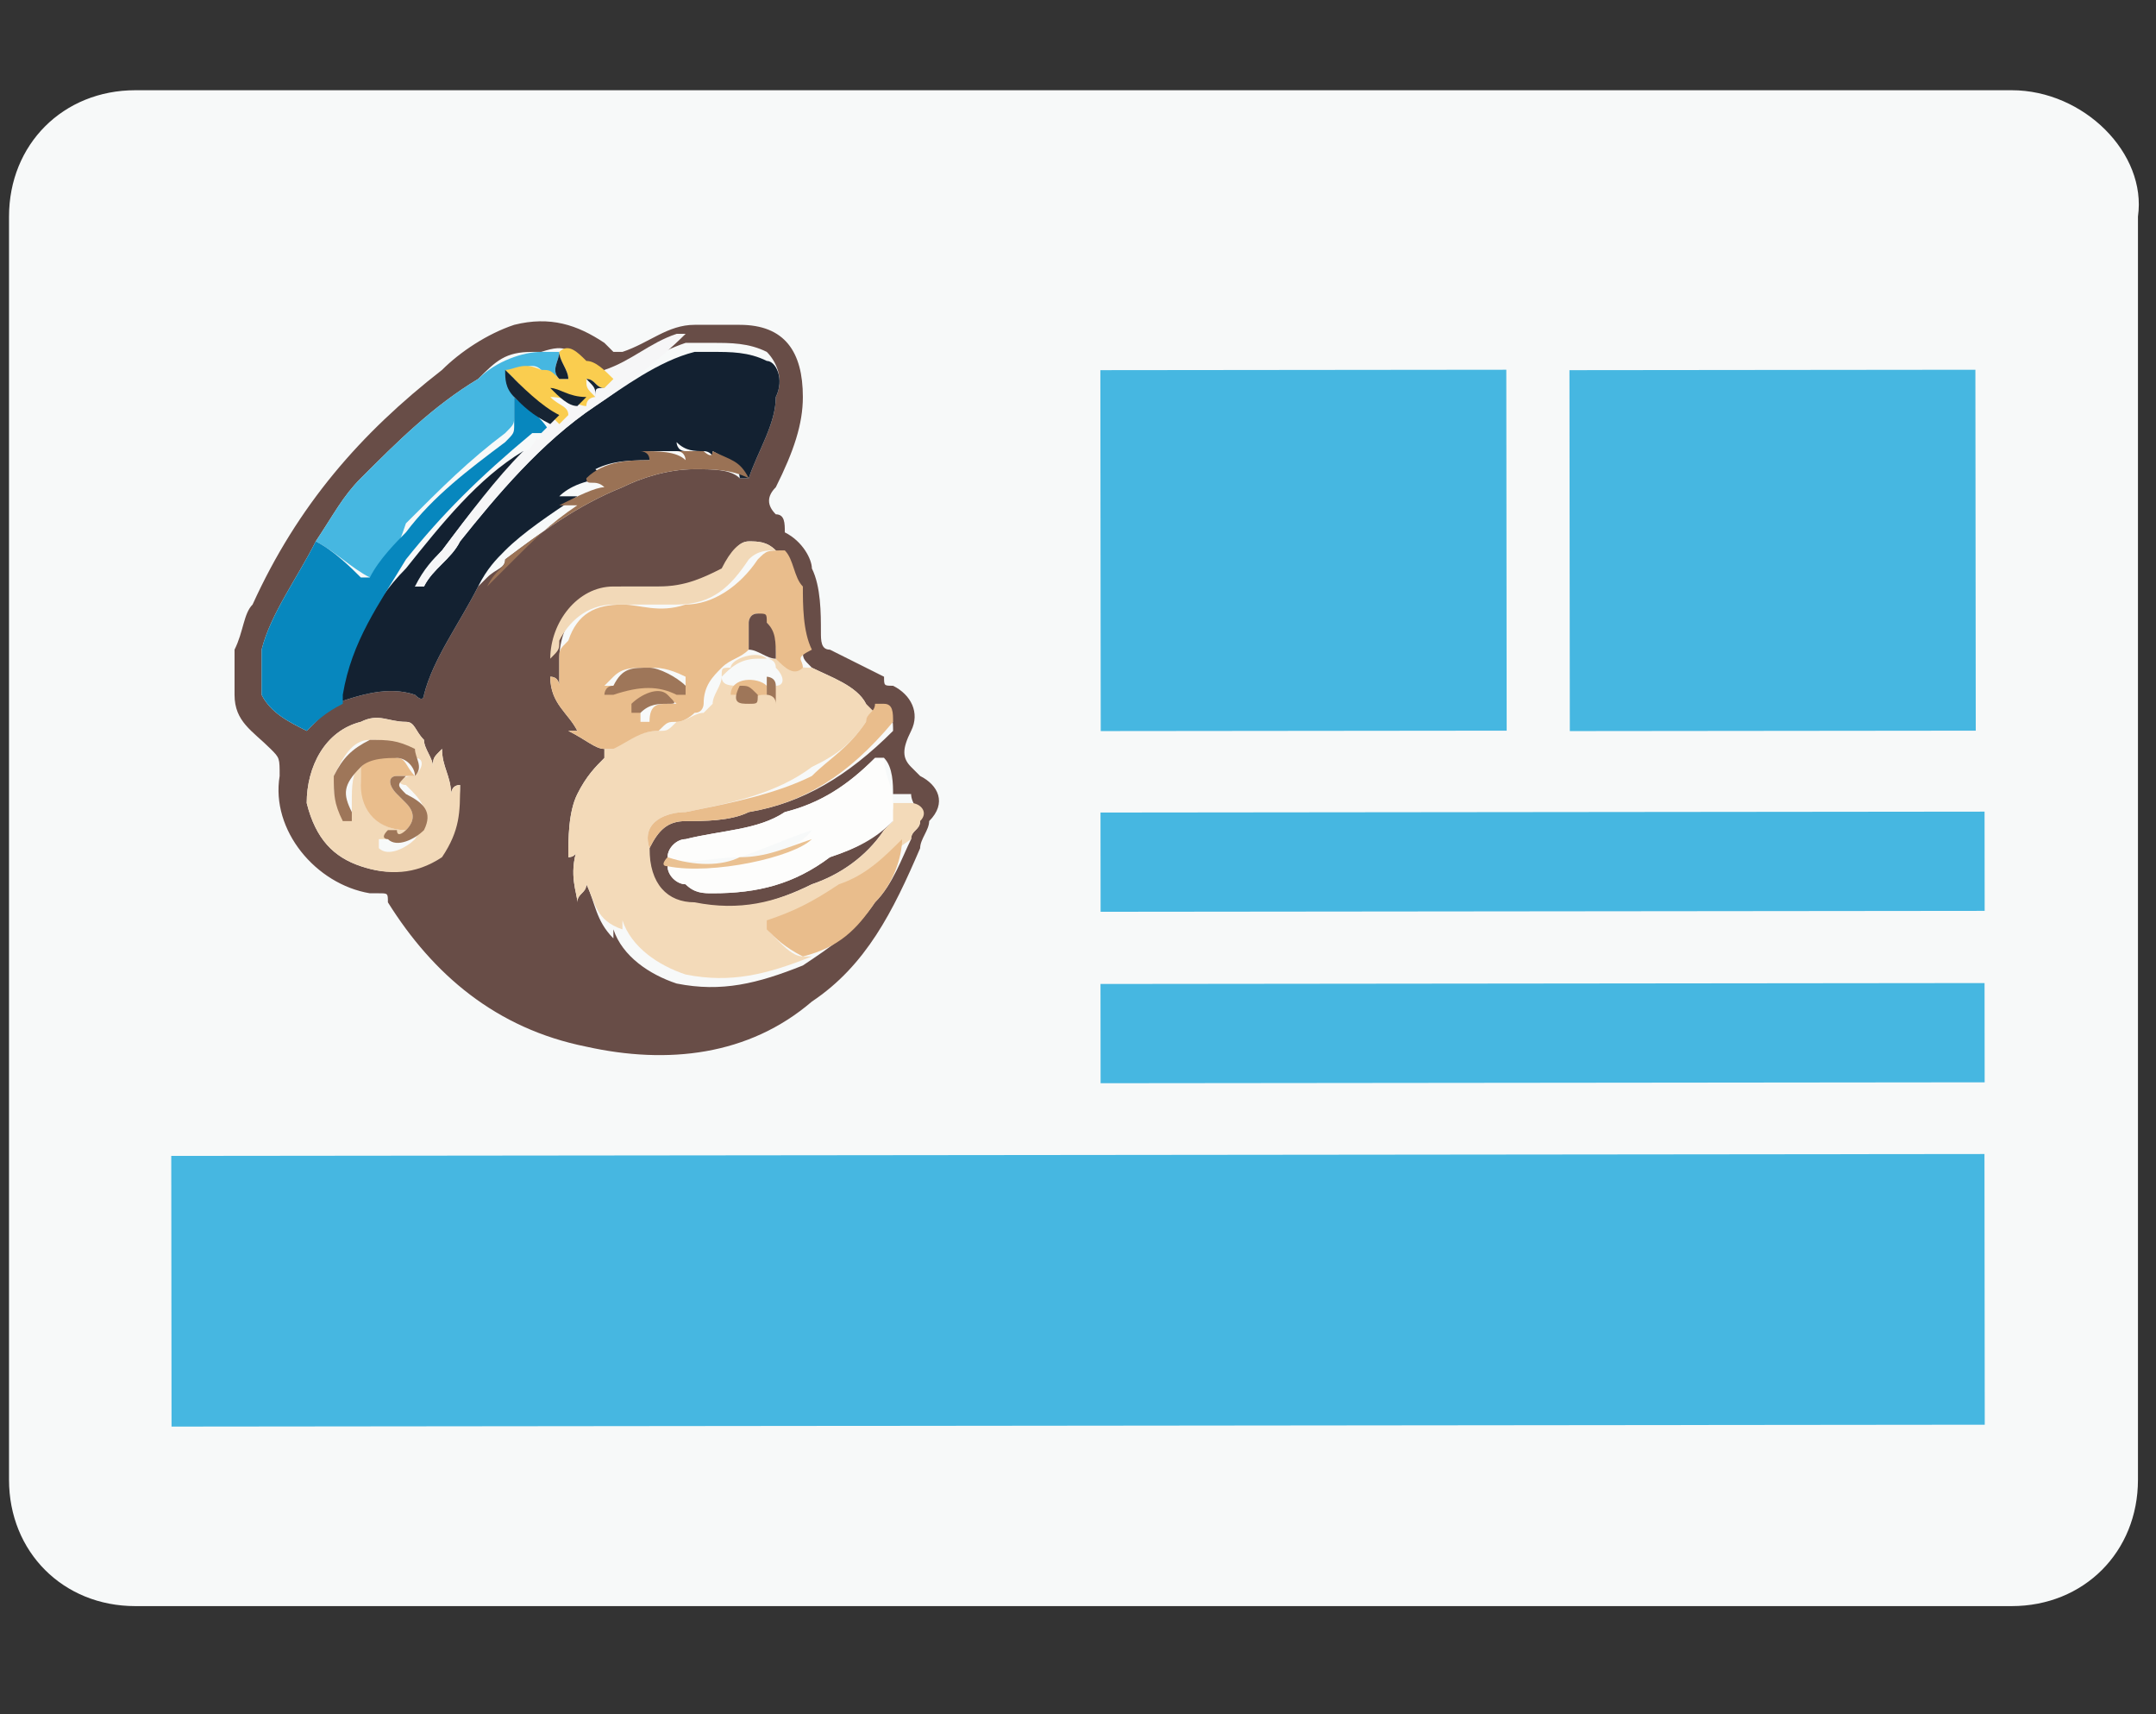 <?xml version="1.0" encoding="utf-8"?>
<!-- Generator: Adobe Illustrator 22.0.1, SVG Export Plug-In . SVG Version: 6.00 Build 0)  -->
<svg version="1.1" id="Layer_1" xmlns="http://www.w3.org/2000/svg" xmlns:xlink="http://www.w3.org/1999/xlink" x="0px" y="0px"
	 viewBox="0 0 23.9 19" style="enable-background:new 0 0 23.9 19;" xml:space="preserve">
<rect x="0" y="0" width="23.9" height="19" fill="#333333" stroke="none"/>
<style type="text/css">
	.st0{fill:#F7F9F9;}
	.st1{fill:#684D47;}
	.st2{fill:#F3DAB9;}
	.st3{fill:#132131;}
	.st4{fill:#E9BD8C;}
	.st5{fill:#46B7E1;}
	.st6{fill:#0787BE;}
	.st7{fill:#FDFDFC;}
	.st8{fill:#F2D9B8;}
	.st9{fill:#9A7255;}
	.st10{fill:#F6F6F7;}
	.st11{fill:#FACD4F;}
	.st12{fill:#EAC192;}
	.st13{fill:#162433;}
	.st14{fill:#9E7659;}
	.st15{fill:none;}
</style>
<path id="XMLID_406_" class="st0" d="M22.3,1l-20.8,0c-0.8,0-1.4,0.6-1.4,1.4l0,14c0,0.8,0.6,1.4,1.4,1.4l20.8,0
	c0.8,0,1.4-0.6,1.4-1.4l0-14C23.8,1.7,23.1,1,22.3,1z"/>
<g id="XMLID_97_">
	<path id="XMLID_376_" class="st1" d="M10.2,8.6C10.1,8.6,10.1,8.6,10.2,8.6c-0.1-0.1-0.1-0.1-0.1-0.1c-0.1-0.1-0.1-0.2,0-0.4
		c0.1-0.2,0-0.4-0.2-0.5c-0.1,0-0.1,0-0.1-0.1C9.6,7.4,9.4,7.3,9.2,7.2C9.1,7.2,9.1,7.1,9.1,7c0-0.2,0-0.5-0.1-0.7
		C9,6.2,8.9,6,8.7,5.9C8.7,5.8,8.7,5.7,8.6,5.7c-0.1-0.1-0.1-0.2,0-0.3C8.8,5,8.9,4.7,8.9,4.4c0-0.5-0.2-0.8-0.7-0.8
		c-0.2,0-0.4,0-0.5,0C7.4,3.6,7.2,3.8,6.9,3.9c0,0-0.1,0-0.1,0c0,0-0.1-0.1-0.1-0.1C6.4,3.6,6.1,3.5,5.7,3.6
		C5.4,3.7,5.1,3.9,4.9,4.1C4,4.8,3.3,5.6,2.8,6.7C2.7,6.8,2.7,7,2.6,7.2c0,0.3,0,0.5,0,0.5c0,0.3,0.2,0.4,0.4,0.6
		c0.1,0.1,0.1,0.1,0.1,0.3C3,9.2,3.5,9.8,4.1,9.9c0,0,0.1,0,0.1,0c0.1,0,0.1,0,0.1,0.1c0.5,0.8,1.2,1.4,2.2,1.6
		c0.9,0.2,1.8,0.1,2.5-0.5c0.6-0.4,0.9-1,1.2-1.7c0-0.1,0.1-0.2,0.1-0.3C10.5,8.9,10.4,8.7,10.2,8.6z M4.8,9.4
		C4.6,9.7,4.3,9.7,4,9.6C3.7,9.5,3.5,9.3,3.4,8.9C3.4,8.5,3.6,8.1,4,8c0.2-0.1,0.3,0,0.5,0c0.1,0,0.1,0.1,0.2,0.2
		c0,0.1,0.1,0.2,0.1,0.3c0-0.1,0-0.1,0.1-0.2C4.9,8.5,5,8.6,5,8.8C5,8.8,5,8.7,5.1,8.7C5.1,9,5,9.2,4.8,9.4z M5.4,6.4
		C5.4,6.4,5.4,6.5,5.4,6.4C5.4,6.5,5.4,6.5,5.4,6.4L5.4,6.4C5.3,6.5,5.3,6.5,5.3,6.5c0,0,0,0,0,0C5.1,6.9,4.8,7.3,4.7,7.7
		c0,0,0,0.1-0.1,0C4.3,7.6,4,7.7,3.7,7.8C3.6,7.9,3.5,8,3.4,8.1c0,0,0,0,0,0C3.2,8,3,7.9,2.9,7.7c0-0.2,0-0.3,0-0.5
		C3,6.8,3.3,6.4,3.5,6C3.7,5.7,3.8,5.5,4,5.3c0.4-0.4,0.8-0.8,1.3-1.1C5.5,4,5.6,3.9,5.9,3.9c0.1,0,0.1,0,0.1,0l0,0
		c0.3-0.1,0.3,0,0.4,0.1C6.5,4,6.7,4.1,6.8,4.2C7,4.1,7.3,3.9,7.6,3.8c0,0,0.1,0,0.1,0c0.1,0,0.1,0,0.2,0c0.2,0,0.4,0,0.6,0.1
		C8.6,4,8.7,4.2,8.6,4.4c0,0.3-0.2,0.6-0.3,0.9c0,0,0,0-0.1,0C8.1,5.2,7.9,5.2,7.7,5.2c-0.3,0-0.6,0.1-0.8,0.2
		C6.4,5.6,6,5.9,5.6,6.2C5.6,6.3,5.5,6.3,5.4,6.4z M10.2,9.1c0,0.1-0.1,0.1-0.1,0.2C10,9.5,9.9,9.8,9.7,10c-0.2,0.3-0.5,0.5-0.8,0.7
		c-0.5,0.2-0.9,0.3-1.4,0.2c-0.3-0.1-0.6-0.3-0.7-0.6c0,0,0-0.1,0-0.1c0,0,0,0,0,0c0,0.1,0,0.1,0,0.2C6.6,10.2,6.6,10,6.5,9.8
		c0,0.1-0.1,0.1-0.1,0.2C6.4,9.9,6.3,9.7,6.4,9.4c0,0,0,0.1-0.1,0.1c0-0.2,0-0.5,0.1-0.7c0.1-0.2,0.2-0.3,0.3-0.4c0,0,0,0,0-0.1
		c-0.1,0-0.2-0.1-0.4-0.2c0.1,0,0.1,0,0.1,0C6.3,7.9,6.1,7.8,6.1,7.5c0.1,0,0.1,0.1,0.1,0.1c0-0.1,0-0.2,0-0.3
		c0-0.4,0.3-0.8,0.7-0.8c0.2,0,0.3,0,0.5,0c0.3,0,0.5-0.1,0.7-0.2C8.1,6.1,8.2,6,8.3,6c0.1,0,0.2,0,0.3,0.1c0.1,0.1,0.1,0.3,0.2,0.4
		c0,0.2,0,0.5,0.1,0.7c0,0.1,0,0.1,0.1,0.2c0.2,0.1,0.5,0.2,0.6,0.4c0,0,0,0.1,0.1,0.1c0,0,0.1,0,0.1,0c0.1,0,0.1,0.1,0.1,0.2
		C9.4,8.6,8.9,8.9,8.3,9C8.1,9.1,7.8,9.1,7.6,9.1c-0.2,0-0.3,0.1-0.4,0.3c0,0,0,0,0,0.1c0,0.4,0.2,0.6,0.5,0.6
		C8.2,10.1,8.6,10,9,9.8c0.3-0.1,0.6-0.3,0.8-0.6c0,0,0.1-0.1,0.1-0.1c0,0,0,0,0,0c0,0,0,0-0.1,0C9.7,9.3,9.5,9.4,9.2,9.5
		C8.8,9.8,8.4,9.9,7.9,9.9c-0.1,0-0.2,0-0.3-0.1c-0.1,0-0.2-0.1-0.2-0.2c0,0,0-0.1,0-0.1c0-0.1,0.1-0.2,0.2-0.2C8,9.2,8.4,9.2,8.7,9
		c0.4-0.1,0.7-0.3,1-0.6c0,0,0.1,0,0.1,0c0.1,0.1,0.1,0.3,0.1,0.4c0.1,0,0.1,0,0.2,0C10.1,8.9,10.2,9,10.2,9.1z"/>
	<path id="XMLID_283_" class="st2" d="M9.9,8.9c0.1,0,0.1,0,0.2,0c0.1,0,0.2,0.1,0.1,0.2c0,0.1-0.1,0.1-0.1,0.2c0,0,0,0,0,0
		C9.8,9.5,9.6,9.7,9.4,9.9c-0.2,0.2-0.5,0.3-0.8,0.4c-0.1,0-0.1,0,0,0.1c0.1,0.1,0.2,0.2,0.3,0.2c0,0,0,0,0.1,0
		c-0.5,0.2-0.9,0.3-1.4,0.2c-0.3-0.1-0.6-0.3-0.7-0.6c0,0,0-0.1,0-0.1c0,0,0,0,0,0c0,0.1,0,0.1,0,0.2C6.6,10.2,6.6,10,6.5,9.8
		c0,0.1-0.1,0.1-0.1,0.2C6.4,9.9,6.3,9.7,6.4,9.4c0,0,0,0.1-0.1,0.1c0-0.2,0-0.5,0.1-0.7c0.1-0.2,0.2-0.3,0.3-0.4c0,0,0,0,0-0.1
		c0,0,0.1,0,0.1,0c0.1-0.1,0.3-0.2,0.5-0.2c0.1,0,0.1,0,0.2-0.1C7.6,8,7.7,7.9,7.8,7.9c0,0,0.1-0.1,0.1-0.1c0-0.1,0.1-0.2,0.1-0.3
		c0.1-0.1,0.2-0.2,0.4-0.2c0.1,0,0.2,0,0.3,0c0,0,0,0,0,0c0.1,0.1,0.2,0.1,0.3,0.1c0.2,0.1,0.5,0.2,0.6,0.4c0,0,0,0,0.1,0.1
		C9.6,7.9,9.6,8,9.6,8C9.4,8.3,9.2,8.4,9,8.5C8.6,8.8,8.1,8.9,7.6,9C7.4,9,7.1,9.1,7.2,9.4c0,0.4,0.2,0.6,0.5,0.6
		C8.2,10.1,8.6,10,9,9.8c0.3-0.1,0.6-0.3,0.8-0.6c0,0,0.1-0.1,0.1-0.1c0,0,0,0,0,0c0,0,0,0,0,0c0,0,0,0-0.1,0C9.9,9,9.9,9,9.9,8.9z
		 M8.3,7.7c0.1,0,0.1-0.1,0.2-0.1c0,0,0.1,0.1,0.1,0c0.1,0,0.1-0.1,0-0.2c0-0.1-0.1-0.1-0.1-0.1c-0.1-0.1-0.4,0-0.4,0.1
		c-0.1,0-0.1,0-0.1,0.1c0,0.1,0.1,0.1,0.2,0.1C8.3,7.8,8.3,7.8,8.3,7.7z"/>
	<path id="XMLID_257_" class="st3" d="M5.3,6.5C5.1,6.9,4.8,7.3,4.7,7.7c0,0,0,0.1-0.1,0C4.3,7.6,4,7.7,3.7,7.8c0,0,0-0.1,0-0.1
		c0.2-0.5,0.4-1,0.8-1.4c0.4-0.5,0.8-1,1.3-1.3c0,0,0,0,0.1,0c0,0-0.1,0.1-0.1,0.1C5.5,5.3,5.2,5.7,4.9,6.1C4.8,6.2,4.7,6.3,4.6,6.5
		c0,0,0.1,0,0.1,0C4.8,6.3,5,6.2,5.1,6C5.5,5.5,6,4.9,6.6,4.5C6.9,4.3,7.3,4,7.7,3.9c0,0,0,0,0,0c0.1,0,0.1,0,0.2,0
		c0.2,0,0.4,0,0.6,0.1C8.6,4,8.7,4.2,8.6,4.4c0,0.3-0.2,0.6-0.3,0.9c0,0,0,0-0.1,0C8.2,5.2,8.1,5.1,7.9,5c0,0,0,0,0,0
		c0,0.1,0,0-0.1,0C7.7,5,7.6,5,7.5,4.9c0,0,0,0,0,0c0,0,0,0,0,0c0,0,0,0.1,0.1,0.1C7.4,5,7.2,5,7.1,5c0.1,0,0.1,0,0.2,0.1
		c-0.3,0-0.5,0-0.7,0.1c0.1,0.1,0.2,0,0.2,0.1C6.5,5.3,6.3,5.4,6.2,5.5c0.1,0,0.1,0,0.2,0c0,0,0,0,0,0C6.1,5.7,5.8,5.9,5.6,6.1
		C5.5,6.2,5.4,6.3,5.3,6.5L5.3,6.5C5.3,6.5,5.3,6.5,5.3,6.5L5.3,6.5C5.3,6.5,5.3,6.5,5.3,6.5L5.3,6.5C5.3,6.5,5.3,6.5,5.3,6.5z
		 M4.6,6.5C4.6,6.5,4.6,6.5,4.6,6.5C4.6,6.5,4.6,6.5,4.6,6.5C4.6,6.5,4.6,6.5,4.6,6.5C4.6,6.5,4.6,6.5,4.6,6.5z"/>
	<path id="XMLID_237_" class="st4" d="M8.9,7.4c-0.1,0.1-0.2,0-0.3-0.1c0,0,0,0,0,0c0-0.1,0-0.3-0.1-0.4c0,0-0.1-0.1-0.1-0.1
		c-0.1,0-0.1,0.1-0.1,0.1c0,0.1,0,0.2,0,0.3C8.2,7.3,8.1,7.3,8,7.4C7.9,7.5,7.8,7.6,7.8,7.8c0,0,0,0.1-0.1,0.1C7.7,7.9,7.6,8,7.5,8
		c-0.1,0-0.1,0-0.2,0.1c-0.2,0-0.3,0.1-0.5,0.2c0,0,0,0-0.1,0c-0.1,0-0.2-0.1-0.4-0.2c0.1,0,0.1,0,0.1,0C6.3,7.9,6.1,7.8,6.1,7.5
		c0.1,0,0.1,0.1,0.1,0.1c0-0.1,0-0.2,0-0.3c0-0.1,0-0.1,0.1-0.2c0.1-0.3,0.3-0.4,0.6-0.4c0.2,0,0.4,0.1,0.7,0c0.3,0,0.6-0.2,0.8-0.5
		c0.1-0.1,0.1-0.1,0.3-0.1c0.1,0.1,0.1,0.3,0.2,0.4c0,0.2,0,0.5,0.1,0.7C8.8,7.3,8.9,7.3,8.9,7.4z M7.2,7.4C7,7.4,6.9,7.4,6.8,7.5
		c0,0-0.1,0.1-0.1,0.1c0,0,0.1,0,0.1,0c0.2-0.1,0.4-0.1,0.7,0c0,0,0.1,0,0.1,0c0,0,0-0.1,0-0.1C7.4,7.4,7.3,7.4,7.2,7.4z M7.4,7.8
		C7.4,7.8,7.5,7.8,7.4,7.8c0.1,0,0.1,0,0.1,0c0,0,0,0,0,0c-0.1-0.1-0.4,0-0.4,0.1c0,0,0,0,0,0.1c0,0,0,0,0.1,0
		C7.2,7.8,7.3,7.8,7.4,7.8z"/>
	<path id="XMLID_204_" class="st5" d="M3.5,6C3.7,5.7,3.8,5.5,4,5.3c0.4-0.4,0.8-0.8,1.3-1.1C5.5,4,5.8,3.9,6,3.9c0.1,0,0.1,0,0.2,0
		c0,0.1-0.1,0.2,0,0.3C6.1,4.1,6,4.1,6,4.1c-0.1-0.1-0.2,0-0.3,0c0,0.1,0,0.2,0,0.2c0,0.1,0,0.2,0,0.3c0,0.1,0,0.1-0.1,0.2
		c-0.4,0.3-0.7,0.6-1.1,1C4.4,6.1,4.3,6.3,4.2,6.4c0,0.1-0.1,0.1-0.1,0c0,0,0,0,0,0C3.9,6.3,3.7,6.1,3.5,6z"/>
	<path id="XMLID_200_" class="st6" d="M3.5,6C3.7,6.1,3.9,6.3,4,6.4c0,0,0,0,0,0c0,0,0.1,0,0.1,0c0.1-0.2,0.3-0.4,0.4-0.5
		c0.3-0.4,0.7-0.7,1.1-1c0.1-0.1,0.1-0.1,0.1-0.2c0-0.1,0-0.2,0-0.3c0.1,0.1,0.3,0.2,0.4,0.4C6,4.8,6,4.8,6,4.8c0,0,0,0,0,0l0,0
		c0,0,0,0,0,0l0,0c0,0-0.1,0-0.1,0C5.3,5.3,4.9,5.7,4.5,6.2C4.2,6.7,3.9,7.1,3.8,7.7c0,0,0,0.1,0,0.1C3.6,7.9,3.5,8,3.4,8.1
		c0,0,0,0,0,0C3.2,8,3,7.9,2.9,7.7c0-0.2,0-0.3,0-0.5C3,6.8,3.3,6.4,3.5,6z"/>
	<path id="XMLID_192_" class="st7" d="M9.9,8.9c0,0.1,0,0.1,0,0.2C9.7,9.3,9.5,9.4,9.2,9.5C8.8,9.8,8.4,9.9,7.9,9.9
		c-0.1,0-0.2,0-0.3-0.1c-0.1,0-0.2-0.1-0.2-0.2C7.9,9.7,8.8,9.5,9,9.2C8.7,9.3,8.5,9.4,8.2,9.5c-0.3,0-0.6,0.1-0.8,0
		c0-0.1,0.1-0.2,0.2-0.2C8,9.2,8.4,9.2,8.7,9c0.4-0.1,0.7-0.3,1-0.6c0,0,0.1,0,0.1,0C9.8,8.6,9.9,8.7,9.9,8.9z"/>
	<path id="XMLID_181_" class="st8" d="M5,8.8C5,8.8,5,8.7,5.1,8.7c0,0.3,0,0.5-0.2,0.8C4.6,9.7,4.3,9.7,4,9.6
		C3.7,9.5,3.5,9.3,3.4,8.9C3.4,8.5,3.6,8.1,4,8c0.2-0.1,0.3,0,0.5,0c0.1,0,0.1,0.1,0.2,0.2c0,0.1,0.1,0.2,0.1,0.3
		c0-0.1,0-0.1,0.1-0.2C4.9,8.5,5,8.6,5,8.8z M4.6,8.6C4.6,8.6,4.6,8.6,4.6,8.6C4.6,8.6,4.6,8.6,4.6,8.6C4.6,8.6,4.6,8.6,4.6,8.6
		c0.1-0.1,0.1-0.2,0-0.2C4.4,8.2,4.3,8.2,4.1,8.2c-0.2,0-0.3,0.2-0.4,0.4c0,0.2,0,0.3,0.1,0.4c0,0,0,0.1,0.1,0c0,0,0,0,0-0.1
		c0-0.2,0-0.3,0.1-0.5c0,0.1,0,0.1,0,0.2C4,9,4.2,9.2,4.5,9.2c0,0.1-0.1,0.1-0.2,0.1c0,0-0.1,0-0.1,0c0,0,0,0,0,0.1
		c0.1,0.1,0.3,0,0.4-0.1C4.8,9,4.7,8.9,4.5,8.7C4.4,8.7,4.4,8.6,4.6,8.6C4.5,8.6,4.5,8.6,4.6,8.6L4.6,8.6z"/>
	<path id="XMLID_180_" class="st8" d="M8.6,6.1c-0.1,0-0.2,0-0.3,0.1C8.1,6.5,7.9,6.7,7.5,6.7c-0.2,0-0.4,0-0.7,0
		c-0.3,0-0.5,0.2-0.6,0.4c0,0.1,0,0.1-0.1,0.2c0-0.4,0.3-0.8,0.7-0.8c0.2,0,0.3,0,0.5,0c0.3,0,0.5-0.1,0.7-0.2C8.1,6.1,8.2,6,8.3,6
		C8.4,6,8.5,6,8.6,6.1z"/>
	<path id="XMLID_179_" class="st9" d="M5.4,6.5c0.1-0.1,0.2-0.2,0.3-0.3c0.2-0.2,0.4-0.4,0.7-0.6c0,0,0,0,0,0c-0.1,0-0.1,0-0.2,0
		c0.2-0.1,0.4-0.2,0.5-0.2c-0.1-0.1-0.2,0-0.2-0.1C6.7,5.1,7,5.1,7.2,5.1C7.2,5,7.1,5,7.1,5c0.2,0,0.4,0,0.5,0.1c0,0,0-0.1-0.1-0.1
		c0,0,0,0,0,0C7.6,5,7.7,5,7.8,5c0,0,0.1,0.1,0.1,0c0,0,0,0,0,0c0.2,0.1,0.3,0.1,0.4,0.3C8.1,5.2,7.9,5.2,7.7,5.2
		c-0.3,0-0.6,0.1-0.8,0.2C6.4,5.6,6,5.9,5.6,6.2C5.6,6.3,5.5,6.3,5.4,6.5C5.4,6.4,5.4,6.5,5.4,6.5z"/>
	<path id="XMLID_178_" class="st4" d="M7.2,9.4C7.1,9.1,7.4,9,7.6,9c0.5-0.1,1-0.2,1.4-0.4C9.2,8.4,9.4,8.3,9.6,8
		c0-0.1,0.1-0.1,0.1-0.2c0,0,0.1,0,0.1,0c0.1,0,0.1,0.1,0.1,0.2C9.4,8.6,8.9,8.9,8.3,9C8.1,9.1,7.8,9.1,7.6,9.1
		C7.4,9.1,7.3,9.2,7.2,9.4C7.2,9.4,7.2,9.4,7.2,9.4z"/>
	<path id="XMLID_175_" class="st4" d="M8.9,10.6C8.9,10.6,8.9,10.6,8.9,10.6c-0.2-0.1-0.3-0.2-0.4-0.3c0,0,0-0.1,0-0.1
		c0.3-0.1,0.5-0.2,0.8-0.4C9.6,9.7,9.8,9.5,10,9.3c0,0,0,0,0,0C10,9.5,9.9,9.8,9.7,10C9.5,10.3,9.3,10.5,8.9,10.6z"/>
	<path id="XMLID_174_" class="st10" d="M6,4.8c0,0,0.1-0.1,0.1-0.1c0,0,0.1-0.1,0.1-0.1c0.1,0,0.1-0.1,0.1-0.1c0,0,0.1-0.1,0.1-0.1
		c0,0,0.1,0,0.1-0.1c0,0,0.1-0.1,0.1-0.1c0,0,0.1-0.1,0.1-0.1c0.3-0.1,0.5-0.3,0.8-0.4c0,0,0.1,0,0.1,0c0,0,0,0,0,0
		C7.3,4,6.9,4.3,6.6,4.5C6,4.9,5.5,5.5,5.1,6C5,6.2,4.8,6.3,4.7,6.5c0,0,0,0-0.1,0c0.1-0.1,0.2-0.3,0.3-0.4C5.2,5.7,5.5,5.3,5.8,5
		C5.9,5,5.9,4.9,6,4.8L6,4.8C5.9,4.9,6,4.9,6,4.8L6,4.8C6,4.9,6,4.8,6,4.8z"/>
	<path id="XMLID_173_" class="st11" d="M6.8,4.2c0,0-0.1,0.1-0.1,0.1c-0.1,0-0.1-0.1-0.2-0.1c0,0,0,0,0,0c0,0.1,0,0.1,0.1,0.2
		c0,0-0.1,0-0.1,0.1c-0.1,0-0.2-0.1-0.4-0.1c0.1,0.1,0.2,0.1,0.2,0.2c0,0-0.1,0.1-0.1,0.1C6,4.5,5.8,4.3,5.6,4.1
		C5.7,4.1,5.8,4,6,4.1c0.1,0,0.1,0,0.2,0.1c0,0,0.1,0,0.1,0c0-0.1-0.1-0.2-0.1-0.3c0.1-0.1,0.2,0,0.3,0.1C6.6,4,6.7,4.1,6.8,4.2z"/>
	<path id="XMLID_172_" class="st12" d="M7.4,9.5c0.3,0.1,0.6,0.1,0.8,0c0.3,0,0.5-0.1,0.8-0.2C8.8,9.5,7.9,9.7,7.4,9.6
		C7.3,9.6,7.4,9.5,7.4,9.5z"/>
	<path id="XMLID_171_" class="st13" d="M6.2,3.9c0,0.1,0.1,0.2,0.1,0.3c-0.1,0-0.1,0-0.1,0C6.1,4.1,6.2,4,6.2,3.9L6.2,3.9z"/>
	<path id="XMLID_170_" class="st9" d="M5.3,6.5C5.3,6.5,5.3,6.5,5.3,6.5C5.3,6.5,5.3,6.5,5.3,6.5z"/>
	<path id="XMLID_169_" class="st9" d="M5.3,6.5C5.3,6.5,5.3,6.5,5.3,6.5C5.4,6.5,5.4,6.5,5.3,6.5z"/>
	<path id="XMLID_167_" class="st9" d="M5.3,6.5C5.3,6.5,5.3,6.5,5.3,6.5C5.3,6.5,5.3,6.5,5.3,6.5z"/>
	<path id="XMLID_165_" class="st1" d="M8.3,7.2c0-0.1,0-0.2,0-0.3c0,0,0-0.1,0.1-0.1c0.1,0,0.1,0,0.1,0.1C8.6,7,8.6,7.1,8.6,7.3
		C8.5,7.3,8.4,7.2,8.3,7.2z"/>
	<path id="XMLID_164_" class="st4" d="M8.5,7.7c-0.1,0-0.1,0-0.2,0.1c0-0.1-0.1-0.1-0.2-0.1c0-0.2,0.3-0.2,0.4-0.1
		C8.5,7.5,8.5,7.6,8.5,7.7z"/>
	<path id="XMLID_163_" class="st14" d="M8.2,7.6c0.1,0,0.1,0,0.2,0.1c0,0.1,0,0.1-0.1,0.1C8.2,7.8,8.1,7.8,8.2,7.6
		C8.1,7.6,8.1,7.6,8.2,7.6z"/>
	<path id="XMLID_159_" class="st14" d="M8.5,7.7c0-0.1,0-0.1,0-0.2c0,0,0.1,0,0.1,0.1c0,0.1,0,0.1,0,0.2C8.6,7.7,8.5,7.7,8.5,7.7z"
		/>
	<path id="XMLID_158_" class="st1" d="M9.9,9C9.9,9,9.9,9,9.9,9C9.9,9,9.9,9.1,9.9,9C9.9,9.1,9.9,9.1,9.9,9z"/>
	<polygon id="XMLID_155_" class="st10" points="4.6,6.5 4.6,6.5 4.6,6.5 4.6,6.5 	"/>
	<path id="XMLID_153_" class="st9" d="M7.5,5C7.5,5,7.5,4.9,7.5,5C7.5,4.9,7.5,4.9,7.5,5C7.5,5,7.5,5,7.5,5z"/>
	<path id="XMLID_152_" class="st14" d="M7.2,7.4c0.1,0,0.3,0.1,0.4,0.2c0,0,0,0,0,0.1c0,0-0.1,0-0.1,0c-0.2-0.1-0.4-0.1-0.7,0
		c0,0-0.1,0-0.1,0c0,0,0-0.1,0.1-0.1C6.9,7.4,7,7.4,7.2,7.4z"/>
	<path id="XMLID_149_" class="st14" d="M7.4,7.8c-0.1,0-0.2,0-0.3,0.1c0,0,0,0-0.1,0c0,0,0,0,0-0.1c0.1-0.1,0.3-0.2,0.4-0.1
		c0,0,0,0,0,0C7.5,7.8,7.5,7.8,7.4,7.8C7.5,7.8,7.4,7.8,7.4,7.8z"/>
	<path id="XMLID_145_" class="st13" d="M5.6,4.1C5.8,4.3,6,4.5,6.2,4.6c0,0-0.1,0.1-0.1,0.1C5.9,4.6,5.8,4.5,5.7,4.4
		C5.6,4.3,5.6,4.2,5.6,4.1z"/>
	<path id="XMLID_143_" class="st3" d="M6,4.9C6,4.9,5.9,4.9,6,4.9C5.9,4.9,5.9,4.9,6,4.9z"/>
	<path id="XMLID_142_" class="st3" d="M6,4.8C6,4.8,6,4.9,6,4.8C5.9,4.8,6,4.8,6,4.8z"/>
	<path id="XMLID_139_" class="st4" d="M4.6,8.6C4.5,8.6,4.5,8.6,4.6,8.6c-0.1,0-0.1,0-0.2,0c-0.1,0-0.1,0.1,0,0.2
		c0,0,0.1,0.1,0.1,0.1c0.1,0.1,0.1,0.2,0,0.3C4.2,9.2,4,9,4,8.7c0-0.1,0-0.1,0-0.2c0.1-0.1,0.2-0.2,0.4-0.1C4.5,8.4,4.5,8.5,4.6,8.6
		z"/>
	<path id="XMLID_137_" class="st14" d="M4.6,8.6c0-0.1-0.1-0.2-0.2-0.2c-0.1,0-0.3,0-0.4,0.1C3.8,8.7,3.8,8.8,3.9,9c0,0,0,0.1,0,0.1
		c0,0-0.1,0-0.1,0C3.7,8.9,3.7,8.8,3.7,8.6c0.1-0.2,0.2-0.3,0.4-0.4c0.2,0,0.3,0,0.5,0.1C4.6,8.4,4.7,8.5,4.6,8.6
		C4.6,8.6,4.6,8.6,4.6,8.6C4.6,8.6,4.6,8.6,4.6,8.6C4.6,8.6,4.6,8.6,4.6,8.6L4.6,8.6z"/>
	<path id="XMLID_135_" class="st14" d="M4.5,9.2c0.1-0.1,0.1-0.2,0-0.3c0,0-0.1-0.1-0.1-0.1c-0.1-0.1-0.1-0.2,0-0.2c0,0,0.1,0,0.1,0
		c-0.1,0.1-0.1,0.1,0,0.2C4.7,8.9,4.8,9,4.7,9.2C4.6,9.3,4.4,9.4,4.3,9.3c0,0-0.1,0,0-0.1c0,0,0,0,0.1,0C4.4,9.3,4.5,9.2,4.5,9.2z"
		/>
	<path id="XMLID_116_" class="st4" d="M4.6,8.6C4.6,8.6,4.6,8.6,4.6,8.6C4.6,8.6,4.6,8.6,4.6,8.6z"/>
	<path id="XMLID_113_" class="st13" d="M6.4,4.5C6.3,4.5,6.2,4.4,6.1,4.3c0.1,0,0.2,0.1,0.4,0.1C6.4,4.5,6.4,4.5,6.4,4.5z"/>
	<path id="XMLID_112_" class="st13" d="M6.6,4.4c0-0.1,0-0.1-0.1-0.2c0,0,0,0,0,0c0.1,0,0.1,0.1,0.2,0.1C6.6,4.3,6.6,4.3,6.6,4.4z"
		/>
</g>
<rect id="XMLID_96_" x="2.2" y="12.8" transform="matrix(1 -1.030276e-03 1.030276e-03 1 -1.470964e-02 1.263608e-02)" class="st15" width="20.1" height="3"/>
<rect id="XMLID_95_" x="12.2" y="10.9" transform="matrix(1 -1.030276e-03 1.030276e-03 1 -1.175786e-02 1.761538e-02)" class="st5" width="9.8" height="1.1"/>
<rect id="XMLID_91_" x="12.2" y="9" transform="matrix(1 -1.030276e-03 1.030276e-03 1 -9.784493e-03 1.761233e-02)" class="st5" width="9.8" height="1.1"/>
<rect id="XMLID_88_" x="12.2" y="4.1" transform="matrix(1 -1.030276e-03 1.030276e-03 1 -6.322017e-03 1.490178e-02)" class="st5" width="4.5" height="4"/>
<rect id="XMLID_82_" x="17.4" y="4.1" transform="matrix(1 -1.030276e-03 1.030276e-03 1 -6.313656e-03 2.031217e-02)" class="st5" width="4.5" height="4"/>
<rect id="XMLID_78_" x="1.9" y="12.8" transform="matrix(1 -1.030276e-03 1.030276e-03 1 -1.471012e-02 1.232382e-02)" class="st5" width="20.1" height="3"/>
</svg>
